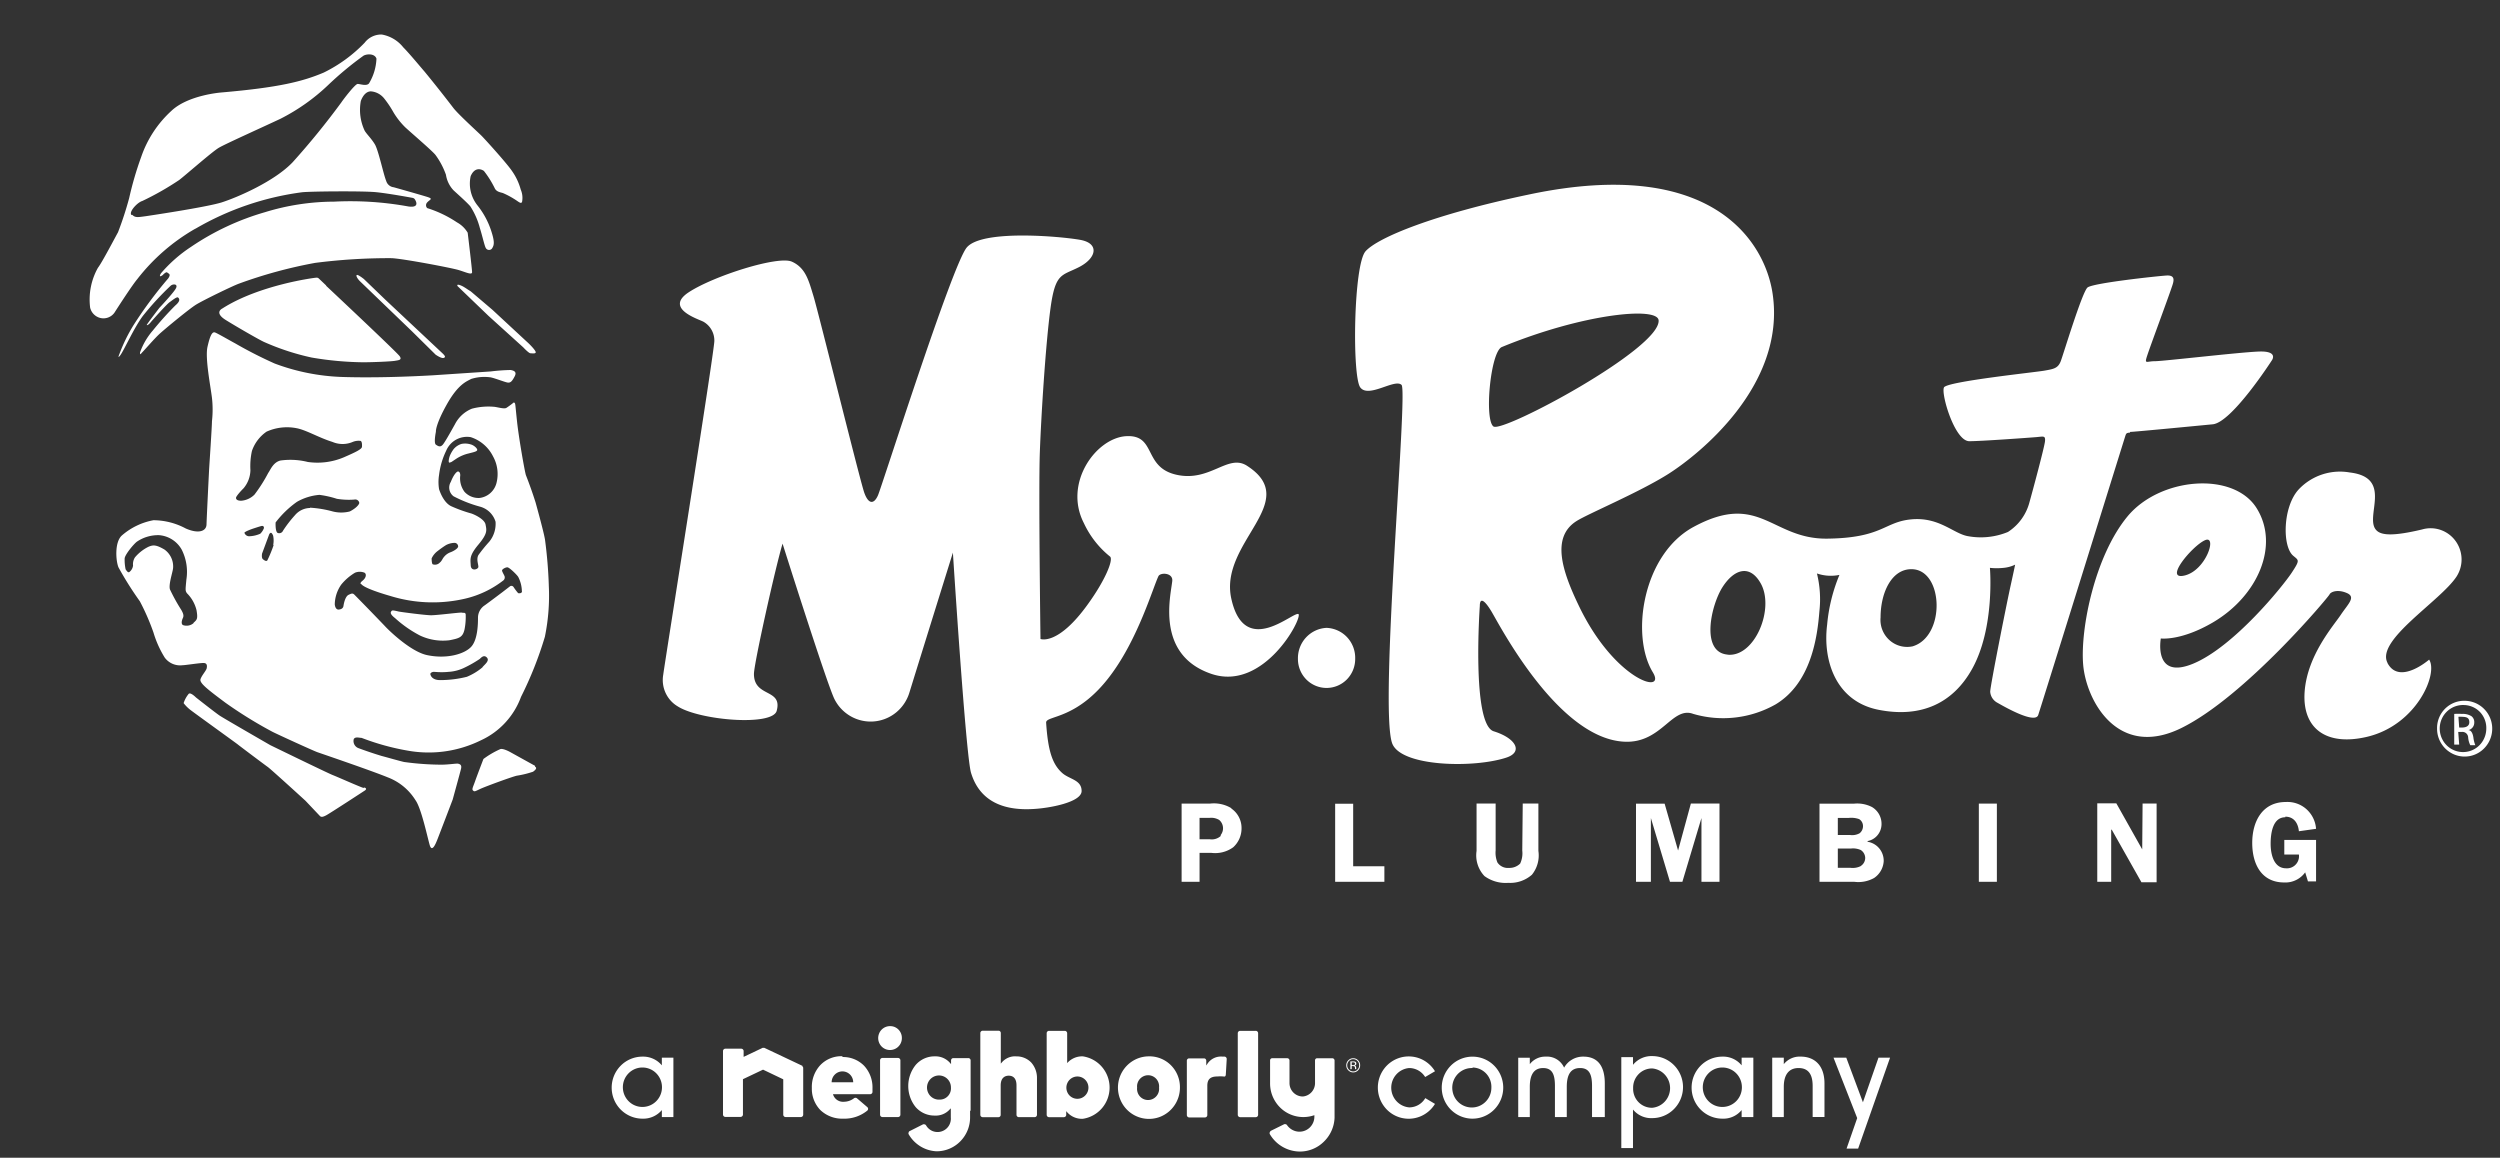 <svg width="149" height="69" fill="none" xmlns="http://www.w3.org/2000/svg"><rect width="100%" height="100%" fill="#333333" stroke="none"/><path d="M73.37 48.157a2.012 2.012 0 00-1.24-.264h-1.706v4.663h1.07V50.83h.693a1.83 1.83 0 001.314-.334 1.518 1.518 0 00.495-1.15 1.404 1.404 0 00-.597-1.15l-.029-.04zm-.608 1.662a.794.794 0 01-.66.201h-.609v-1.276h.603a.924.924 0 01.569.126.652.652 0 01.08.909l.017.04zm45.177 2.737h1.075v-4.663h-1.075v4.663zM77.402 36.61c-.239-.276-3.213 2.703-4.015-.926-.75-3.375 4.271-5.784.927-7.929-1.137-.724-2.195.99-4.197.54-2.002-.448-1.183-2.386-2.98-2.3-1.797.087-3.77 2.778-2.542 5.176.363.782.9 1.47 1.57 2.006.199.196-.296 1.403-1.308 2.806-1.803 2.525-2.844 2.1-2.844 2.1s-.12-8.844-.04-11.087c.08-2.242.347-6.492.637-8.625.29-2.133.666-1.92 1.707-2.455 1.04-.535 1.228-1.415.056-1.622-1.171-.207-5.874-.632-6.762.466-.887 1.098-5.044 14.214-5.283 14.76-.239.547-.569.547-.819-.16-.25-.708-2.746-10.8-3.025-11.708-.279-.908-.46-1.69-1.291-2.058-.83-.368-4.67.857-6.142 1.823-1.473.966.569 1.598.864 1.753a1.288 1.288 0 01.66 1.15c0 .627-2.957 19.182-3.048 19.907a1.83 1.83 0 00.142 1.07c.153.333.403.612.717.799 1.302.84 5.686 1.207 5.908.258.347-1.328-1.359-.776-1.359-2.185 0-.62 1.297-6.422 1.706-7.768 0 0 2.61 8.263 3.083 9.246.215.44.556.803.98 1.044a2.396 2.396 0 002.71-.233 2.45 2.45 0 00.791-1.196c.71-2.3 2.588-8.326 2.588-8.326s.767 12.075 1.08 13.121c.42 1.392 1.536 2.3 3.748 2.157.887-.046 2.843-.391 2.843-1.07 0-.678-.739-.69-1.171-1.087-.569-.517-.836-1.31-.944-2.995 0-.437 1.877-.138 3.884-2.875 1.61-2.174 2.49-5.175 2.81-5.848.124-.236.875-.207.824.287-.091.886-1.007 4.416 2.349 5.543 3.105 1.035 5.408-3.294 5.175-3.57l.011.011zm50.274 14.013l-1.542-2.743h-1.137v4.675h.83V49.45h.034l1.769 3.134h.904v-4.692h-.836l-.022 2.73zm-.728-24.88c.216 0 3.981-.363 4.93-.455 1.138-.103 3.521-3.806 3.521-3.806s.432-.575-.774-.53c-1.205.047-5.687.576-6.199.576-.512 0-.637.218-.438-.38s1.257-3.45 1.434-3.99c.136-.385.278-.776-.313-.736-.592.04-4.374.448-4.692.713-.319.264-1.427 3.939-1.592 4.381-.165.443-.438.478-.984.575-.546.098-5.778.644-5.977.995-.199.35.631 3.209 1.507 3.209.722 0 3.554-.207 3.981-.242.426-.034.568-.115.529.253-.04.368-.734 2.95-.916 3.594a3.019 3.019 0 01-1.291 1.805 4.24 4.24 0 01-2.4.248c-.853-.156-1.706-1.15-3.35-1-1.643.149-1.706 1.109-5.021 1.15-3.316.04-4.027-2.83-7.962-.702-3.037 1.638-3.77 6.468-2.434 8.665.836 1.374-2.275.489-4.408-3.962-.99-2.058-1.66-4.077-.147-5.043.665-.43 3.77-1.725 5.505-2.829 1.734-1.104 6.995-5.232 6.193-10.712-.438-3.042-3.526-8.234-14.468-5.94-5.784 1.208-9.07 2.588-9.793 3.393-.722.805-.808 7.44-.319 8.113.49.673 2.07-.546 2.463-.144.392.403-1.33 19.056-.569 21.333.472 1.426 4.874 1.524 6.825.874 1-.334.568-1.15-.762-1.564-1.331-.414-.83-7.475-.83-7.475 0-.46.227-.437.687.322.461.759 3.981 7.624 7.962 7.774 2.195.086 2.81-2.14 4.078-1.656a6.343 6.343 0 004.913-.575c2.116-1.282 2.48-4.025 2.599-5.543a6.405 6.405 0 00-.147-2.254c.432.148.895.178 1.342.086-.395.947-.643 1.95-.734 2.973-.262 2.076.478 4.554 3.06 5.066 2.582.511 4.453-.426 5.567-2.41 1.388-2.466 1.075-6.049 1.075-6.049.272.029.547.029.819 0a2 2 0 00.683-.19s-.029.167-.268 1.248c-.239 1.081-1.217 5.992-1.217 6.325a.81.81 0 00.415.65c.125.063 2.235 1.334 2.446.742.244-.742 5.118-16.405 5.181-16.6.062-.196.074-.219.295-.236l-.005-.04zm-37.927-.317c-.569-.362-.193-4.462.489-4.743 4.8-1.978 9.287-2.433 9.344-1.587.114 1.679-9.253 6.693-9.833 6.325v.005zm13.944 13.588c-1.632-.144-.983-2.962-.301-4.025.683-1.064 1.621-1.38 2.275-.219.842 1.495-.347 4.399-1.968 4.25l-.006-.006zm11.016-.49a1.573 1.573 0 01-1.378-.38 1.62 1.62 0 01-.521-1.344c0-1.49.671-2.927 1.899-2.875 1.866.086 1.974 4.025 0 4.6zm28.31.973c-.694-1.357 3.174-3.68 4.123-5.14a1.877 1.877 0 00-.069-2.122 1.843 1.843 0 00-.89-.654 1.821 1.821 0 00-1.099-.025c-1.672.397-2.412.368-2.719.052-.762-.765 1.052-3.14-1.598-3.45a3.377 3.377 0 00-3.042 1.017c-.95 1.041-.979 3.404-.319 3.95.33.282.415.242-.102 1.024-.518.782-3.412 4.37-5.835 5.394-2.423 1.023-1.956-1.49-1.956-1.49s1.2.161 3.11-.96c2.685-1.581 3.981-4.6 2.599-6.808-1.382-2.208-5.766-1.846-7.7.5-1.933 2.346-2.809 6.647-2.639 8.804.171 2.156 2.059 5.675 5.858 3.8 3.799-1.874 8.758-7.802 8.826-7.958.068-.155.478-.327 1.035-.086.558.242.069.65-.364 1.3-.432.65-2.007 2.42-2.155 4.6-.148 2.179 1.297 3.243 3.725 2.668 2.957-.702 4.248-3.772 3.696-4.6 0 0-1.78 1.552-2.485.195v-.011zM131.412 32.2c.756-.345.08 1.788-1.206 2.099-1.285.31.45-1.76 1.206-2.1zm4.794 16.474c.518 0 .762.396.808.868l1.023-.144a1.734 1.734 0 00-.578-1.175 1.696 1.696 0 00-1.23-.423c-1.388 0-1.996 1.15-1.996 2.438 0 1.288.568 2.357 1.905 2.357a1.45 1.45 0 001.251-.604l.165.54h.483V50.06h-1.893v.869h.87a.723.723 0 01-.449.774.711.711 0 01-.313.048c-.745 0-.922-.857-.922-1.46 0-.604.114-1.582.876-1.582v-.034zm-55.556-.77h-1.075v4.65h2.934v-.925h-1.86v-3.726zm.119-8.626a1.804 1.804 0 00-.471-1.287 1.77 1.77 0 00-1.235-.57c-.468.022-.909.23-1.228.577-.319.347-.49.806-.478 1.28 0 .458.18.896.5 1.22a1.697 1.697 0 002.412 0c.32-.324.5-.762.5-1.22zm30.539 10.85a1.01 1.01 0 00.594-.352 1.04 1.04 0 00.237-.654 1.16 1.16 0 00-.569-1.023 1.934 1.934 0 00-1.058-.202h-2.07v4.658h2.07a1.91 1.91 0 001.189-.23 1.298 1.298 0 00.568-1.006 1.156 1.156 0 00-.268-.757 1.135 1.135 0 00-.693-.393v-.04zm-1.774-1.38h.648c.209-.023.421 0 .62.07a.484.484 0 01.233.42.54.54 0 01-.204.425.913.913 0 01-.569.103h-.728V48.75zm1.359 2.875a1.08 1.08 0 01-.614.098h-.745v-1.15h.802c.194-.02.39.013.569.092a.579.579 0 01.261.454.568.568 0 01-.239.478l-.034.028zm-10.879-.931l-.802-2.795h-1.706v4.658h.887v-3.8l1.138 3.8h.739l1.137-3.8v3.8h1.075v-4.663h-1.706l-.762 2.8zm-9.287 0a1.44 1.44 0 01-.125.776.897.897 0 01-.666.259.743.743 0 01-.688-.322 1.504 1.504 0 01-.108-.713v-2.8h-1.137v2.823a1.796 1.796 0 00.472 1.5c.41.298.912.441 1.416.403a1.96 1.96 0 001.41-.483 1.83 1.83 0 00.387-1.42v-2.823h-.933l-.028 2.8zm56.142-8.924c.327-.005.647.09.921.27a1.663 1.663 0 01.716 1.706 1.67 1.67 0 01-.448.856 1.625 1.625 0 01-1.797.363 1.663 1.663 0 01-1.012-1.546 1.628 1.628 0 01.996-1.526c.198-.083.41-.125.624-.123zm0 .253a1.372 1.372 0 00-.789.199 1.398 1.398 0 00-.544.612 1.417 1.417 0 00.25 1.552 1.382 1.382 0 001.518.343c.258-.102.48-.281.636-.512.157-.232.241-.505.243-.785a1.375 1.375 0 00-.366-.982 1.356 1.356 0 00-.948-.427zm-.301 2.357h-.296V42.55c.154-.012.308-.012.461 0a.954.954 0 01.569.138.444.444 0 01.164.38.457.457 0 01-.352.448c.159 0 .261.172.301.448.018.154.056.305.114.449h-.301a1.28 1.28 0 01-.126-.466.348.348 0 00-.125-.249.34.34 0 00-.267-.073h-.199l.057.753zm0-1.017h.165c.239 0 .438-.087.438-.317s-.114-.322-.438-.322a.92.92 0 00-.211 0l.046.639zM25.963 21.138s.336.236.473.195c.136-.04.096-.115-.04-.253l-3.413-3.202-1.296-1.248s-.364-.293-.427-.236c-.062.058.08.259.2.374l3.082 2.967 1.421 1.403zm-14.308-7.51a17.026 17.026 0 016.375-2.173c.609-.052 3.611-.08 4.396 0 .785.08 2.173.34 2.173.34.04.01.078.032.108.062.119.161.284.54-.364.449a19.28 19.28 0 00-4.43-.288 14.116 14.116 0 00-4.135.633 15.425 15.425 0 00-4.396 2.064 8.488 8.488 0 00-1.791 1.576s-.188.31.108.103c0 0 .199-.224.273-.15.074.075.238.075.056.346a24.53 24.53 0 00-2.058 2.77 9.703 9.703 0 00-.848 1.725s-.159.368.057.075.82-1.65 1.348-2.346a17.331 17.331 0 011.655-1.794c.148-.115.483-.104.267.224-.216.328-.955 1.11-.955 1.11s-.745.966-.745 1.012c0 .046.13-.029.216-.138.085-.11.972-1.098 1.137-1.213.165-.115.438-.345.512-.282.074.063.165.195-.17.477-.47.473-.917.97-1.337 1.49-.332.383-.59.825-.762 1.305 0 .195.04.086.17-.046.131-.133.677-.765.973-1.041.296-.276 1.769-1.495 2.195-1.76.427-.264 2.144-1.098 2.542-1.247a27.718 27.718 0 014.55-1.242 34.437 34.437 0 014.578-.282c.728.04 3.543.575 3.981.707.438.132.802.316.802.127 0-.19-.262-2.352-.262-2.352a1.675 1.675 0 00-.637-.615 6.91 6.91 0 00-1.774-.851.234.234 0 01-.071-.17.24.24 0 01.071-.17c.16-.178.381-.207 0-.327-.381-.121-1.996-.575-1.996-.575a.526.526 0 01-.45-.38c-.164-.39-.46-1.823-.676-2.18-.216-.356-.46-.574-.603-.804a2.904 2.904 0 01-.233-1.777c.125-.34.335-.575.603-.575.3.025.578.17.773.403.213.265.403.547.569.845.195.328.433.63.705.897.472.431 1.558 1.357 1.791 1.633.269.362.481.764.632 1.19.053.35.212.676.455.932.324.299.773.695.995.948.257.396.449.83.569 1.288.147.46.278 1.064.352 1.19a.223.223 0 00.2.126.22.22 0 00.198-.125c.097-.173.154-.345-.09-1.07a4.84 4.84 0 00-.814-1.478 2.09 2.09 0 01-.392-1.725c.25-.575.648-.414.79-.31.252.32.469.668.648 1.035.103.213.342.236.484.282.307.132.6.296.876.488.136.092.244.161.273 0a1.255 1.255 0 00-.086-.695 3.51 3.51 0 00-.523-1.11c-.324-.477-1.598-1.88-1.803-2.087-.204-.207-1.422-1.306-1.706-1.69a81.68 81.68 0 00-1.706-2.151c-.136-.15-.898-1.076-1.262-1.438a2.1 2.1 0 00-1.28-.765 1.24 1.24 0 00-1.024.49 8.687 8.687 0 01-2.434 1.776c-1.262.535-2.667.891-6.13 1.19 0 0-1.962.15-2.958 1.098A6.612 6.612 0 008.42 9.34c-.293.806-.534 1.63-.722 2.467a20.281 20.281 0 01-.666 2.04c-.136.237-.96 1.818-1.194 2.111a3.87 3.87 0 00-.466 2.375.825.825 0 00.624.622.804.804 0 00.82-.312c.313-.488 1.058-1.638 1.37-2.012a11.77 11.77 0 013.458-3.002h.012zm-3.822-.816c-.17-.184.353-.748.649-.834.76-.36 1.494-.778 2.195-1.248.352-.264 1.967-1.69 2.371-1.926.404-.236 2.582-1.213 3.668-1.725a11.941 11.941 0 002.844-2.012 19.814 19.814 0 012.115-1.754c.234-.115.666-.115.762.184a3.102 3.102 0 01-.443 1.472c-.148.184-.523.034-.677.034-.153 0-.876.95-.967 1.093a46.015 46.015 0 01-2.9 3.565c-1.086 1.15-3.31 2.104-4.225 2.398-.916.293-4.55.828-4.55.828-.466.063-.614.092-.79-.08l-.052.005zm11.619 4.215l-.455-.432a.182.182 0 00-.142-.046c-.097 0-3.413.432-5.608 1.84 0 0-.512.236.21.685.723.448 2.008 1.184 2.275 1.305.915.407 1.867.72 2.844.931 1.013.175 2.038.27 3.065.282.569 0 1.672-.046 1.894-.086.222-.04.438-.046.29-.27-.148-.225-4.396-4.21-4.396-4.21h.023zm7.45 10.51l.307-.206a2.32 2.32 0 01.722-.305c.29-.075.529-.12.512-.224-.017-.104-.21-.265-.37-.31a1.125 1.125 0 00-.568-.035.99.99 0 00-.472.316c-.078.106-.145.22-.2.34a1.165 1.165 0 00-.09.344c0 .075 0 .161.13.086l.029-.005zm5.806 7.326c-.03-.89-.104-1.779-.221-2.662-.04-.35-.484-1.955-.57-2.266a26.172 26.172 0 00-.568-1.604c-.057-.12-.42-2.173-.529-3.168-.108-.995-.096-1.098-.148-1.15-.05-.052-.085 0-.085 0a4.86 4.86 0 01-.41.299c-.13.069-.466-.029-.688-.063a3.872 3.872 0 00-1.364.109c-.442.18-.803.514-1.018.943-.103.178-.57 1.035-.717 1.202-.148.166-.267.097-.41 0-.142-.098 0-.77 0-.77s-.045-.386.643-1.617c.688-1.23 1.189-1.38 1.456-1.53a2.612 2.612 0 011.098-.103c.165 0 .836.265 1.04.31.205.047.296-.057.455-.356.16-.299-.074-.35-.233-.385a11.55 11.55 0 00-1.189.086l-3.451.23c-1.382.08-3.572.161-5.449.098a12.62 12.62 0 01-3.98-.8 25.643 25.643 0 01-2.372-1.212c-.284-.15-1.012-.575-1.183-.639-.17-.063-.301.196-.45.863-.147.667.177 2.3.268 3.036.052.462.052.929 0 1.391 0 .3-.148 2.507-.165 2.79-.017.28-.148 2.96-.16 3.363-.01.402-.471.575-1.233.241a4.128 4.128 0 00-1.928-.494 3.963 3.963 0 00-1.882.908c-.444.397-.364 1.507-.205 1.898.384.7.81 1.376 1.274 2.024.317.6.589 1.222.813 1.863.156.526.382 1.03.671 1.495a1.139 1.139 0 001.064.454c.164 0 1.074-.144 1.268-.132.193.011.199.167.17.31-.028.144-.296.426-.37.656-.073.23.45.627 1.48 1.397.891.634 1.822 1.21 2.786 1.725.188.104 2.474 1.15 2.707 1.23.233.081 3.219 1.099 4.197 1.501.68.26 1.257.736 1.643 1.357.347.478.706 2.185.848 2.674.142.489.38-.15.426-.253.046-.103.944-2.46.944-2.46s.433-1.57.495-1.824c.063-.253-.074-.281-.16-.31-.084-.029-.568.057-1.028.057a16.78 16.78 0 01-2.201-.16c-.2-.04-1.104-.3-1.331-.357a23.506 23.506 0 01-1.4-.472.451.451 0 01-.272-.534c.085-.161.324-.075.466-.075.907.35 1.846.608 2.804.77a7.033 7.033 0 004.31-.626 4.551 4.551 0 001.451-1.053c.41-.444.729-.965.938-1.535a21.953 21.953 0 001.422-3.582 12.18 12.18 0 00.233-3.06v-.028zm-21.167 2.271a.64.64 0 01-.637.121c-.125-.075-.068-.287 0-.431.068-.144 0-.3-.102-.477a10.96 10.96 0 01-.671-1.214c-.103-.299.187-1.098.187-1.305a1.236 1.236 0 00-.523-1.08c-.489-.283-.665-.283-.955-.156a2.507 2.507 0 00-.796.627.754.754 0 00-.114.488.577.577 0 01-.205.374c-.09.086-.176-.063-.239-.15a2.772 2.772 0 01-.057-.638c0-.224.57-.908.751-1.023a2.25 2.25 0 011.302-.374 1.694 1.694 0 011.348.863c.277.549.375 1.173.279 1.782-.057.621-.074.661.034.817.278.275.475.624.569 1.006.102.575 0 .575-.188.77h.017zm14.627-8.826c.06-.5.202-.985.421-1.437.118-.284.327-.519.593-.667.266-.148.575-.201.874-.15a2.267 2.267 0 011.331 1.15 2.16 2.16 0 01.193 1.622 1.203 1.203 0 01-.367.572 1.182 1.182 0 01-.617.279 1.126 1.126 0 01-.91-.363c-.208-.279-.3-.63-.255-.977 0-.161-.052-.219-.12-.236-.068-.017-.256.144-.443.621a.65.65 0 00.165.857 7.86 7.86 0 001.609.627 1.324 1.324 0 01.893.891c.031.433-.105.862-.381 1.196-.23.251-.444.516-.643.793-.13.248 0 .54 0 .696 0 .155-.438.293-.455-.08-.017-.374-.102-.575.455-1.242.558-.667.495-.851.427-1.202-.069-.35-.79-.65-.893-.667a8.394 8.394 0 01-1.138-.414c-.506-.224-.739-1.024-.739-1.024a2.64 2.64 0 010-.845zm-.074 4.525c.154-.12.313-.234.478-.339.15-.083.318-.13.489-.138a.215.215 0 01.222.12.22.22 0 01.023.087c0 .132-.302.3-.484.362a.9.9 0 00-.38.294c-.063.069-.115.224-.223.304a.392.392 0 01-.426.11c-.068-.03-.068-.351-.068-.351.083-.18.21-.334.37-.449zm-11.203-.874a.299.299 0 01-.324-.207c.028-.074.449-.224.449-.224s.444-.15.569-.178c.125-.029.147.063.147.12a.892.892 0 01-.221.34c-.203.09-.421.141-.643.15h.023zm1.427.5a7.524 7.524 0 01-.387.944c-.062.069-.176 0-.267-.08-.09-.081-.045-.329-.045-.329l.426-1.15c.103-.178.177-.051.233.08.04.19.04.386 0 .576l.04-.04zM16 28.16a8.95 8.95 0 01-.836 1.322c-.213.211-.493.34-.79.362-.24 0-.308-.086-.308-.172s.262-.385.455-.575c.251-.3.394-.677.404-1.07a4.25 4.25 0 01.09-1.15 2.3 2.3 0 01.871-1.15 2.962 2.962 0 011.786-.207c.569.104 1.348.575 2.138.817a1.538 1.538 0 001.217 0 .93.93 0 01.438-.063c.108 0 .12.207.108.356-.011.15-.427.34-1.07.621a4.02 4.02 0 01-2.16.282 4.287 4.287 0 00-1.627-.086c-.41.103-.568.488-.716.724v-.011zm2.48 2.116a1.2 1.2 0 00-.9.43c-.26.287-.499.595-.71.92a.247.247 0 01-.23.154.243.243 0 01-.094-.02c-.148-.076-.12-.622-.12-.622.361-.473.79-.888 1.274-1.23.41-.234.867-.376 1.337-.414.353.046.701.124 1.04.235.342.056.69.072 1.035.046a.243.243 0 01.302.202c-.046.195-.387.42-.569.506a2.04 2.04 0 01-1.012 0 6.576 6.576 0 00-1.36-.225l.006.018zm10.287 9.487a3.54 3.54 0 01-.944.575 6.572 6.572 0 01-1.592.196c-.506 0-.569-.31-.569-.31-.057-.11.085-.168.16-.18.073-.01.426.047.892 0 .346-.018.685-.108.995-.264.306-.147.6-.316.882-.506.062-.051.239-.281.426-.086.188.196-.148.426-.261.575h.011zm2.343-4.49c-.04.103-.193.097-.233.074a3.465 3.465 0 01-.267-.356.154.154 0 00-.2-.058l-.454.35s-.762.576-1.058.789a.882.882 0 00-.41.73c0 .305 0 1.276-.386 1.725-.387.448-1.462.77-2.65.517-1.03-.218-2.406-1.604-2.508-1.725a186.86 186.86 0 00-1.814-1.868c-.109-.11-.165-.087-.353 0-.188.086-.279.471-.307.667-.029.195-.25.207-.25.207s-.222.074-.268-.3a2.11 2.11 0 01.387-1.184c.23-.282.507-.521.819-.707a.749.749 0 01.569 0c.125.08.102.299-.12.477-.222.178-.068.207-.068.207.216.282 1.706.696 1.706.696a8.53 8.53 0 004.47.167A5.885 5.885 0 0029.99 34.6a.228.228 0 00.09-.225c0-.057-.158-.293-.158-.373 0-.08.204-.19.318-.19.114 0 .569.443.648.575.133.258.207.543.216.834l.006.051zm-3.594 1.236c-.233 0-1.479.16-1.82.16-.341 0-1.774-.19-1.916-.218-.143-.029-.387-.103-.433-.046-.045.058-.17.15.194.431.45.41.95.76 1.49 1.041a3.215 3.215 0 001.757.282c.569-.115.79-.161.899-.65.058-.293.08-.592.068-.891 0 0 0-.12-.16-.092l-.079-.017zM21.658 46.96c-.307-.103-1.53-.65-1.837-.77-.307-.121-3.708-1.777-3.708-1.777s-2.758-1.587-3.025-1.765c-.267-.179-1.41-1.081-1.41-1.081s-.336-.34-.438-.207a1.684 1.684 0 00-.296.546c.125.163.273.309.438.431.324.247 2.735 1.984 2.787 2.03.05.046 1.603 1.213 1.791 1.345.188.133 2.246 2.013 2.246 2.013l.86.908c.056.052.124.098.386-.046.261-.143 2.275-1.46 2.275-1.46s.204-.11 0-.19l-.069.023zm6.398-29.595l-.182-.115a4.287 4.287 0 00-.273-.173s-.415-.224-.335-.028l1.854 1.782 2.064 1.869s.33.356.432.356c.103 0 .313.04.313-.063 0-.103-.335-.454-.512-.61l-2.07-1.92-1.29-1.098zm3.833 28.278l-1.433-.793s-.5-.293-.665-.19a5.172 5.172 0 00-.978.575s-.387 1.006-.5 1.334c-.115.328-.206.472-.12.546.085.075.096.064.41-.086.312-.15 1.978-.759 2.211-.8.325-.05.645-.13.956-.235.102-.075.279-.213.12-.299" fill="#fff"/><path d="M27.124 14.473a.236.236 0 00-.205-.39c-.222 0-.319 0-.353-.047-.034-.046.2-.373-.136-.46a.428.428 0 00-.41.07.449.449 0 00-.12.482c.04.04.052.04-.033.127a2.382 2.382 0 01-.848.575c-.335.075-.221-.23-.221-.23.14.024.286.004.415-.058.375-.143.569-.488.466-.793-.102-.305-.7-.345-.995-.092-.28.28-.46.646-.512 1.04 0 .277.154.754.677.576.47-.2.905-.478 1.285-.823a.13.13 0 01.137 0c.062.04 0 .08-.074.156a1.15 1.15 0 00-.364.529c-.063.264.096.43.42.408.325-.023.62-.391.57-.5 0 0-.257.16-.32-.03-.062-.189.479-.39.626-.574l-.005.034zm-1.871-.61c.102-.028 0 .225-.194.237-.193.011.091-.207.194-.236zm-.387-.873s.051-.063-.085-.058l-.717.052c-.063 0-.074 0-.051-.04s.153-.374.17-.431c.018-.058.035-.08-.034-.08a3.618 3.618 0 00-.54.074c-.076.152-.14.31-.193.471 0 .046-.046.052-.114.058-.231.018-.46.051-.688.098-.029.046.068.35.17.35h.518s-.091.322-.114.391l-.102.397-.034.132c0 .121-.148.65-.148.685a.08.08 0 00.045.069s.256.15.279.086c.023-.063.614-1.765.626-1.788.011-.023 0 0 .034 0l.568-.04c.131 0 .41-.409.41-.409v-.017zm-2.457.523a.852.852 0 00-.569-.16c-.273 0-.284.172-.853.172-.568 0-.676-.466-1.347-.133a1.162 1.162 0 00-.432 1.391c.097.168.239.306.409.398.277.08.573.051.83-.08a1.088 1.088 0 00.455-.886.905.905 0 000-.368.411.411 0 00.227 0 1.573 1.573 0 00-.13.477.685.685 0 00.264.713c.072.052.155.09.242.11a.787.787 0 00.933-.369 2.32 2.32 0 00.216-.977.575.575 0 00-.222-.305l-.023.017zM19.992 14.6c-.279 0-.165-.483-.045-.65.12-.167.278-.224.386-.034.108.19-.068.707-.34.684zm1.866-.058a.263.263 0 01-.228-.061.27.27 0 01-.091-.22c0-.242.12-.472.33-.46.318 0 .324.655 0 .741h-.011zm-6.683.409c-.227-.196.205-.639-.25-.575-.154 0-.193.19-.432.27-.24.08-.233-.104-.427 0-.193.103-.284.397-.045.5.083.033.172.05.261.052v.264c-.085.276-.221.305-.221.305s-.404-.61-.495-.77a5.924 5.924 0 01-.313-.633c-.068-.167 0-.172.074-.264.074-.092.068-.167-.063-.115-.13.051-.665.276-.716.402.003.438.031.876.085 1.311 0 .052-.04.075-.097.04-.056-.034-.779-.603-.847-.65a.297.297 0 00-.233-.074 1.96 1.96 0 00-.643.512c-.12.15.131.08.17.074a.123.123 0 01.126.046c.028.04.529 1.495.569 1.553.04.057.08.086.182.075.102-.012.66-.248.66-.328 0-.08-.183 0-.245-.075a4.23 4.23 0 01-.16-.632s.655.43.746.471c.09.04.494-.075.472-.276-.023-.201-.091-.719-.091-.719s.62.8.7.851c.079.052.272.075.505-.051.097-.058.29-.184.256-.23-.034-.046-.108 0-.17 0-.063 0-.148-.046-.24-.161-.09-.115.2-.11.296-.409.048-.187.064-.382.046-.575 0 0 .085-.063.102 0 .017.064.091.363.5.253a.518.518 0 00.405-.529c-.04 0-.228.363-.478.156l.011-.07zm.705.069c-.085.063-.119.155-.068.224a.214.214 0 00.262 0c.09-.063.125-.161.068-.224a.203.203 0 00-.262 0zm1.957-.679c.08-.046.472-.213.688-.34.216-.126.853-.574.67-1.063-.096-.27-.568-.69-1.984-.305a4.3 4.3 0 00-1.28.42c-.058.25-.032.514.075.748.073.051.261-.08.318-.052.057.029.08 1.725.205 1.926.125.201.665.058.915 0 .131-.046.063-.115-.12-.132-.181-.017-.21-.656-.21-.656s0-.046.097 0 .626.621 1.138.575c.29 0 .54-.143.517-.212a.495.495 0 00-.352-.179c-.143 0-.29.08-.632-.281-.159-.173-.273-.34-.085-.455l.04.006zm-.768-.471c-.08 0-.08-.397 0-.432.373-.2.79-.3 1.211-.293.04.15-1.137.748-1.217.725M80.65 63.127a.338.338 0 00-.251.107.354.354 0 00-.104.257.358.358 0 00.355.366.338.338 0 00.252-.107.358.358 0 00.104-.259c0-.1-.035-.186-.104-.257a.339.339 0 00-.252-.107zm.414.364c0 .117-.04.217-.12.3a.395.395 0 01-.294.124.393.393 0 01-.293-.124.414.414 0 01-.12-.3.41.41 0 01.122-.297.393.393 0 01.291-.123c.115 0 .212.04.293.123.081.081.121.18.121.297zm-.306-.092c0-.034-.01-.056-.03-.068a.202.202 0 00-.096-.017h-.069v.168h.072c.034 0 .06-.004.077-.01.03-.013.046-.037.046-.073zm-.116-.14c.057 0 .098.005.124.016.047.02.07.06.07.117 0 .042-.014.072-.044.092a.17.17 0 01-.066.022.11.11 0 01.079.045.13.13 0 01.024.072v.034a.612.612 0 00.006.059l.002.006h-.075v-.005l-.002-.005-.002-.015v-.037c0-.053-.014-.089-.042-.106a.19.19 0 00-.09-.015h-.063v.183h-.08v-.464h.16zm-32.795.276l-2.283-1.08a.093.093 0 00-.063 0 .062.062 0 00-.056 0l-1.125.535v-.352a.144.144 0 00-.143-.136h-.95a.142.142 0 00-.136.136v3.794a.142.142 0 00.135.136h.911a.145.145 0 00.143-.136v-2.113l1.197-.568 1.205.576v2.113a.142.142 0 00.135.136h.91a.142.142 0 00.144-.136v-2.785a.145.145 0 00-.08-.128m5.739-.473h-.944a.142.142 0 00-.134.137v3.249a.142.142 0 00.135.136h.942a.142.142 0 00.135-.136v-3.25a.145.145 0 00-.135-.136zm-.476-1.896a.7.7 0 00-.658.436.718.718 0 00.151.78.704.704 0 00.772.152.707.707 0 00.432-.664.703.703 0 00-.43-.653.684.684 0 00-.267-.051zm7.521 1.801a1.037 1.037 0 00-.872.368l-.055.064v-1.825a.137.137 0 00-.04-.096.134.134 0 00-.095-.04h-.943a.144.144 0 00-.143.136v4.882a.144.144 0 00.143.136h.935c.036 0 .07-.014.096-.04a.137.137 0 00.04-.096v-1.753c0-.528.332-.584.475-.584.412 0 .467.36.467.576v1.76a.142.142 0 00.143.136h.935a.144.144 0 00.143-.136V64.28c.01-.35-.112-.69-.341-.952a1.213 1.213 0 00-.896-.368m3.971-.001a1.185 1.185 0 00-.888.352l-.047.048v-1.785a.145.145 0 00-.135-.136h-.951a.142.142 0 00-.135.136v4.874a.142.142 0 00.135.136h.888a.142.142 0 00.142-.136v-.224l.048.056a1.173 1.173 0 00.943.4c.442-.066.846-.29 1.139-.631a1.892 1.892 0 000-2.46 1.858 1.858 0 00-1.14-.63zm.333 1.864a.669.669 0 01-.406.614.652.652 0 01-.86-.36.67.67 0 01.356-.867.652.652 0 01.717.144.664.664 0 01.193.47zm3.559-1.864a1.828 1.828 0 00-1.013.337c-.297.21-.527.505-.66.846a1.882 1.882 0 00.431 2.016 1.84 1.84 0 002.007.383 1.85 1.85 0 00.82-.687c.202-.305.309-.664.309-1.03a1.848 1.848 0 00-.548-1.347 1.813 1.813 0 00-1.346-.518zm.65 1.864a.67.67 0 01-.386.68.653.653 0 01-.895-.404.67.67 0 01-.027-.276.67.67 0 01.385-.68.652.652 0 01.895.404.67.67 0 01.028.276zM57.849 66.2v-3.001a.137.137 0 00-.089-.128.132.132 0 00-.054-.008h-.888a.137.137 0 00-.135.136v.224l-.047-.056a1.143 1.143 0 00-.92-.408 1.478 1.478 0 00-1.148.52 2.005 2.005 0 000 2.497 1.483 1.483 0 001.149.512 1.11 1.11 0 00.895-.376l.056-.056v.536a.807.807 0 01-.126.517.794.794 0 01-.947.308.794.794 0 01-.401-.345.136.136 0 00-.111-.064h-.064l-.792.4a.111.111 0 00-.072.088.122.122 0 000 .104c.17.297.413.546.704.724.29.178.621.278.96.293a1.98 1.98 0 001.416-.594 2.018 2.018 0 00.582-1.431V66.2h.032zm-1.823-.665a.707.707 0 01-.703-.399.727.727 0 01.115-.806.712.712 0 011.238.493.67.67 0 01-.39.655.653.653 0 01-.26.058zm16.992-2.561h-.158a.967.967 0 00-.912.449l-.055.08v-.288a.134.134 0 00-.135-.136h-.88a.136.136 0 00-.142.136v3.249a.144.144 0 00.142.136h.936a.142.142 0 00.142-.136V64.71c0-.384.183-.552.595-.552.124-.01.248-.01.372 0a.237.237 0 00.087 0 .161.161 0 00.048-.104l.055-.936a.145.145 0 00-.126-.145m1.854-1.535h-.927a.144.144 0 00-.143.136v4.874a.144.144 0 00.143.136h.927a.142.142 0 00.099-.04.145.145 0 00.044-.096v-4.874a.145.145 0 00-.044-.097.142.142 0 00-.099-.04zm3.535 3.113a.804.804 0 01-.21.544.79.79 0 01-.519.256.789.789 0 01-.56-.234.804.804 0 01-.233-.566v-1.344a.139.139 0 00-.039-.097.135.135 0 00-.095-.04h-.888a.127.127 0 00-.135.137v1.344a2.017 2.017 0 00.826 1.651 1.97 1.97 0 001.814.262v.088a.9.9 0 01-.26.634.883.883 0 01-1.042.16.914.914 0 01-.323-.282A.128.128 0 0076.6 67h-.056l-.792.392a.191.191 0 00-.072.088.137.137 0 000 .112 2.09 2.09 0 001.792 1.04 2.026 2.026 0 001.434-.592 2.09 2.09 0 00.634-1.432v-3.401a.137.137 0 00-.134-.136h-.896a.127.127 0 00-.135.136M50.2 62.95a1.738 1.738 0 00-1.307.529 1.91 1.91 0 00-.507 1.368 1.818 1.818 0 00.515 1.32c.366.342.85.523 1.347.505.523.02 1.035-.15 1.443-.48a.137.137 0 000-.208l-.618-.528a.15.15 0 00-.175 0 .977.977 0 01-.586.208.622.622 0 01-.666-.449h2.211a.142.142 0 00.143-.128v-.224a1.889 1.889 0 00-.5-1.344 1.749 1.749 0 00-1.283-.52l-.016-.049zm.666 1.553h-1.3c0-.172.068-.337.189-.458a.639.639 0 01.908 0c.12.121.188.286.188.458h.016zm-11.42 2.073v-.416a1.444 1.444 0 01-1.158.512c-.485 0-.95-.195-1.294-.541a1.858 1.858 0 010-2.615 1.822 1.822 0 011.294-.541 1.446 1.446 0 011.158.52v-.456h.689v3.537h-.69zm-1.158-2.953a1.16 1.16 0 00-.823.344 1.182 1.182 0 000 1.664 1.16 1.16 0 001.647 0 1.182 1.182 0 000-1.664 1.16 1.16 0 00-.824-.344zm47.237 2.169c-.21.344-.525.61-.898.757a1.822 1.822 0 01-2.135-.61 1.87 1.87 0 010-2.24 1.833 1.833 0 012.136-.61c.372.147.687.413.897.758l-.586.344a1.122 1.122 0 00-.951-.536 1.161 1.161 0 00-.761.375 1.183 1.183 0 000 1.594c.197.217.47.351.76.376a1.11 1.11 0 00.96-.553l.578.345zm2.235.88c-.485 0-.95-.195-1.294-.541a1.858 1.858 0 010-2.615 1.822 1.822 0 012.589 0 1.858 1.858 0 010 2.614 1.822 1.822 0 01-1.295.542zm0-3.017a1.157 1.157 0 00-.658.179 1.174 1.174 0 00-.528 1.204 1.162 1.162 0 001.588.881 1.18 1.18 0 00.724-1.096 1.164 1.164 0 00-.309-.837 1.142 1.142 0 00-.809-.363m7.117 2.953v-1.857c0-.696-.174-1.064-.713-1.064-.539 0-.792.368-.792 1.12v1.8h-.706V64.72c0-.704-.174-1.064-.705-1.064-.531 0-.793.376-.793 1.12v1.8h-.69v-3.537h.69v.385a1.158 1.158 0 01.943-.449 1.117 1.117 0 011.102.657 1.29 1.29 0 011.15-.657c.792 0 1.275.489 1.275 1.601v2h-.76zm1.745 1.849v-5.418h.697v.456a1.419 1.419 0 011.149-.52c.485 0 .951.194 1.294.541a1.857 1.857 0 010 2.614 1.82 1.82 0 01-1.294.542 1.398 1.398 0 01-1.15-.512v2.297h-.697zm1.838-2.401a1.16 1.16 0 00.76-.376 1.183 1.183 0 000-1.594 1.16 1.16 0 00-.76-.375 1.121 1.121 0 00-.813.346 1.147 1.147 0 00-.32.83 1.137 1.137 0 00.318.83 1.118 1.118 0 00.815.339zm5.333.552v-.416a1.405 1.405 0 01-1.149.512 1.82 1.82 0 01-1.294-.542 1.856 1.856 0 010-2.614 1.82 1.82 0 011.294-.541 1.416 1.416 0 011.149.52v-.456h.698v3.537h-.698zm-1.149-2.953a1.16 1.16 0 00-.824.344 1.184 1.184 0 000 1.664 1.16 1.16 0 001.648 0c.219-.22.341-.52.341-.832a1.18 1.18 0 00-.341-.832 1.16 1.16 0 00-.824-.344zm5.382 2.953v-1.857c0-.704-.27-1.064-.84-1.064-.571 0-.88.392-.88 1.12v1.8h-.69v-3.537h.69v.385a1.214 1.214 0 011.006-.449c.793 0 1.419.489 1.419 1.601v2h-.705zm3.923-3.538l-.927 2.658-.991-2.657h-.761l1.411 3.6-.634 1.818h.69l1.902-5.418h-.69z" fill="#fff"/></svg>